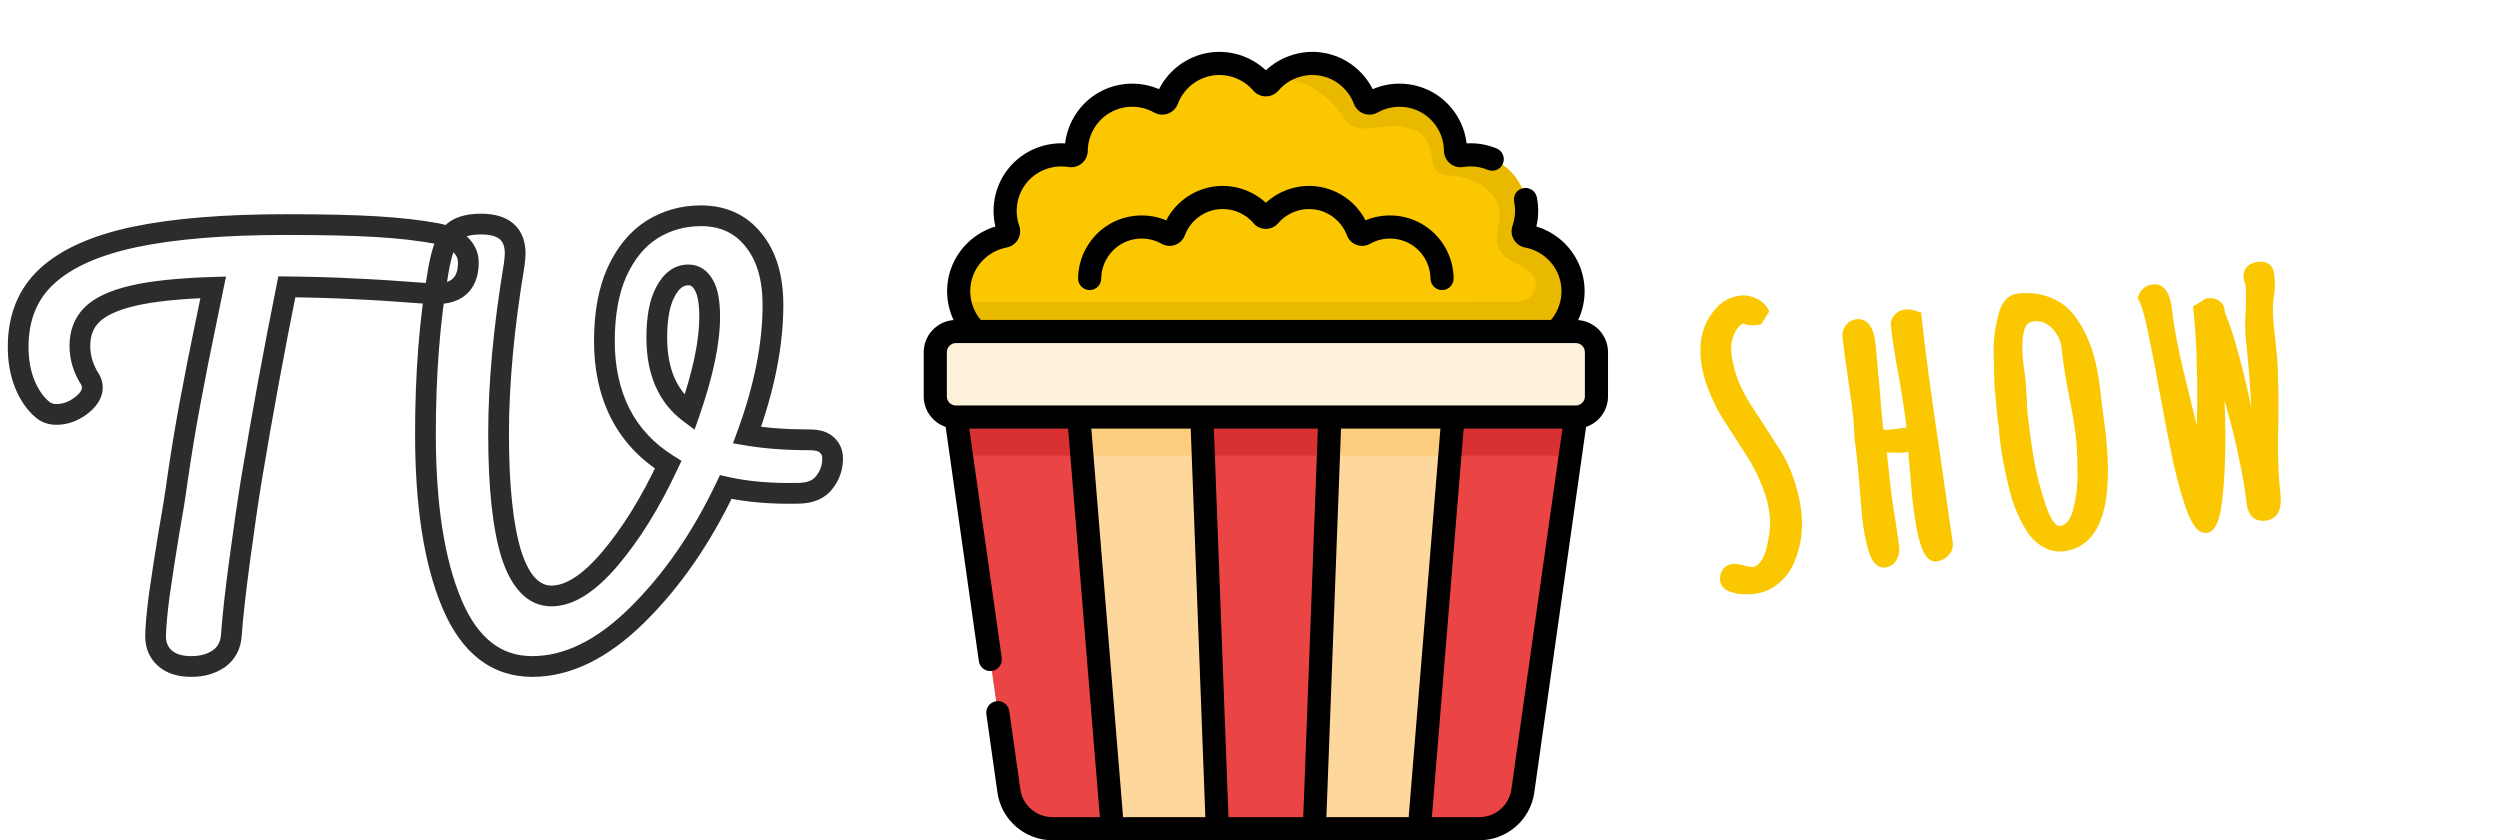 <svg width="241" height="81" viewBox="0 0 241 81" fill="none" xmlns="http://www.w3.org/2000/svg">
<path d="M42.05 22.5L42.24 21.518L42.231 21.516L42.05 22.5ZM44.35 23.55L43.643 24.257L43.654 24.268L43.666 24.279L44.35 23.55ZM44.2 27.7L43.58 26.915L43.57 26.923L43.56 26.932L44.2 27.7ZM41.3 28.3L41.222 29.297L41.225 29.297L41.3 28.3ZM34.25 27.85L34.19 28.848L34.2 28.849L34.211 28.849L34.25 27.85ZM27.65 27.65L27.662 26.65L26.833 26.64L26.67 27.453L27.65 27.65ZM24.25 46.15L23.264 45.986L23.263 45.99L24.25 46.15ZM23.1 54.05L24.091 54.184L24.091 54.182L23.1 54.05ZM22.3 61.25L21.303 61.177L21.302 61.181L22.3 61.25ZM21.1 63.5L21.663 64.326L21.676 64.318L21.688 64.309L21.1 63.5ZM15.9 63.45L16.564 62.703L16.564 62.703L15.9 63.45ZM15.35 57.4L14.36 57.258L14.359 57.266L14.358 57.274L15.35 57.4ZM16.25 51.55L15.266 51.373L15.264 51.38L15.263 51.388L16.25 51.55ZM17.1 46.25L16.11 46.107L16.109 46.118L17.1 46.25ZM18.35 38.7L17.367 38.516L17.367 38.516L18.35 38.7ZM19.75 31.6L20.729 31.805L20.731 31.796L19.75 31.6ZM20.1 29.9L21.079 30.106L21.081 30.096L20.1 29.9ZM20.55 27.7L21.529 27.904L21.788 26.662L20.519 26.7L20.55 27.7ZM12.85 28.5L12.624 27.526L12.624 27.526L12.85 28.5ZM8.85 30.35L8.143 29.643L8.143 29.643L8.85 30.35ZM8.7 36.6L9.568 36.104L9.555 36.08L9.54 36.058L8.7 36.6ZM7.75 39.15L8.338 39.959L8.344 39.954L7.75 39.15ZM4.05 39.45L4.723 38.71L4.71 38.699L4.698 38.688L4.05 39.45ZM2.4 37.05L1.473 37.426L1.478 37.437L2.4 37.05ZM4.5 26.65L5.18 27.383L5.18 27.383L4.5 26.65ZM12.95 22.85L12.744 21.871L12.742 21.872L12.95 22.85ZM36.3 21.85L36.239 22.848L36.239 22.848L36.3 21.85ZM41.86 23.482C42.788 23.661 43.337 23.951 43.643 24.257L45.057 22.843C44.363 22.148 43.379 21.739 42.24 21.518L41.86 23.482ZM43.666 24.279C44.019 24.611 44.15 24.938 44.15 25.3H46.15C46.15 24.328 45.747 23.489 45.034 22.82L43.666 24.279ZM44.15 25.3C44.15 26.212 43.894 26.668 43.58 26.915L44.82 28.485C45.773 27.732 46.15 26.587 46.15 25.3H44.15ZM43.56 26.932C43.261 27.181 42.621 27.396 41.375 27.303L41.225 29.297C42.646 29.404 43.939 29.219 44.84 28.468L43.56 26.932ZM41.377 27.303C38.373 27.069 36.008 26.918 34.289 26.851L34.211 28.849C35.892 28.915 38.227 29.064 41.222 29.297L41.377 27.303ZM34.31 26.852C32.621 26.75 30.403 26.683 27.662 26.65L27.638 28.65C30.364 28.683 32.546 28.75 34.19 28.848L34.31 26.852ZM26.67 27.453C25.434 33.597 24.299 39.775 23.264 45.986L25.236 46.314C26.268 40.125 27.399 33.969 28.63 27.847L26.67 27.453ZM23.263 45.99C22.894 48.268 22.51 50.911 22.109 53.918L24.091 54.182C24.49 51.189 24.872 48.565 25.237 46.31L23.263 45.99ZM22.109 53.916C21.708 56.892 21.438 59.315 21.303 61.177L23.297 61.322C23.429 59.518 23.692 57.141 24.091 54.184L22.109 53.916ZM21.302 61.181C21.255 61.876 20.988 62.345 20.512 62.691L21.688 64.309C22.679 63.588 23.212 62.557 23.298 61.319L21.302 61.181ZM20.537 62.674C19.995 63.043 19.316 63.25 18.45 63.25V65.25C19.65 65.25 20.738 64.957 21.663 64.326L20.537 62.674ZM18.45 63.25C17.504 63.25 16.923 63.021 16.564 62.703L15.236 64.197C16.077 64.945 17.196 65.25 18.45 65.25V63.25ZM16.564 62.703C16.196 62.375 16 61.957 16 61.35H14C14 62.477 14.404 63.458 15.236 64.197L16.564 62.703ZM16 61.35C16 60.619 16.109 59.358 16.342 57.526L14.358 57.274C14.124 59.109 14 60.481 14 61.35H16ZM16.34 57.541C16.606 55.682 16.904 53.739 17.237 51.712L15.263 51.388C14.929 53.428 14.628 55.385 14.36 57.258L16.34 57.541ZM17.234 51.727C17.603 49.684 17.889 47.902 18.091 46.382L16.109 46.118C15.911 47.598 15.631 49.349 15.266 51.373L17.234 51.727ZM18.09 46.393C18.454 43.873 18.869 41.37 19.333 38.883L17.367 38.516C16.898 41.03 16.479 43.56 16.11 46.107L18.09 46.393ZM19.333 38.883C19.799 36.39 20.264 34.03 20.729 31.805L18.771 31.395C18.303 33.636 17.835 36.01 17.367 38.516L19.333 38.883ZM20.731 31.796C20.83 31.3 20.946 30.737 21.079 30.106L19.122 29.694C18.988 30.33 18.87 30.9 18.769 31.404L20.731 31.796ZM21.081 30.096C21.213 29.433 21.363 28.702 21.529 27.904L19.571 27.496C19.404 28.298 19.253 29.034 19.119 29.704L21.081 30.096ZM20.519 26.7C17.226 26.801 14.584 27.071 12.624 27.526L13.076 29.474C14.849 29.062 17.341 28.799 20.581 28.7L20.519 26.7ZM12.624 27.526C10.687 27.975 9.138 28.648 8.143 29.643L9.557 31.057C10.162 30.452 11.28 29.891 13.076 29.474L12.624 27.526ZM8.143 29.643C7.162 30.623 6.7 31.891 6.7 33.35H8.7C8.7 32.342 9.004 31.61 9.557 31.057L8.143 29.643ZM6.7 33.35C6.7 34.692 7.098 35.962 7.86 37.142L9.54 36.058C8.969 35.172 8.7 34.275 8.7 33.35H6.7ZM7.832 37.096C7.879 37.179 7.9 37.259 7.9 37.35H9.9C9.9 36.908 9.787 36.487 9.568 36.104L7.832 37.096ZM7.9 37.35C7.9 37.53 7.801 37.869 7.156 38.346L8.344 39.954C9.232 39.298 9.9 38.436 9.9 37.35H7.9ZM7.162 38.341C6.576 38.767 6.011 38.95 5.45 38.95V40.95C6.489 40.95 7.458 40.599 8.338 39.959L7.162 38.341ZM5.45 38.95C5.094 38.95 4.879 38.852 4.723 38.71L3.377 40.19C3.955 40.715 4.673 40.95 5.45 40.95V38.95ZM4.698 38.688C4.18 38.248 3.711 37.591 3.322 36.663L1.478 37.437C1.955 38.575 2.587 39.519 3.402 40.212L4.698 38.688ZM3.326 36.674C2.949 35.744 2.75 34.674 2.75 33.45H0.75C0.75 34.892 0.985 36.223 1.474 37.426L3.326 36.674ZM2.75 33.45C2.75 30.854 3.579 28.868 5.18 27.383L3.82 25.917C1.754 27.832 0.75 30.379 0.75 33.45H2.75ZM5.18 27.383C6.863 25.82 9.484 24.608 13.158 23.828L12.742 21.872C8.883 22.692 5.87 24.013 3.82 25.917L5.18 27.383ZM13.156 23.828C16.863 23.048 21.654 22.65 27.55 22.65V20.65C21.58 20.65 16.637 21.052 12.744 21.871L13.156 23.828ZM27.55 22.65C31.208 22.65 34.102 22.716 36.239 22.848L36.361 20.852C34.165 20.717 31.225 20.65 27.55 20.65V22.65ZM36.239 22.848C38.411 22.98 40.286 23.193 41.869 23.483L42.231 21.516C40.547 21.207 38.589 20.987 36.361 20.852L36.239 22.848ZM79.713 42.9L79.006 43.607L79.023 43.624L79.041 43.64L79.713 42.9ZM79.463 46.5L78.682 45.875L78.673 45.887L78.663 45.9L79.463 46.5ZM77.063 47.55L77.088 48.55L77.094 48.55L77.063 47.55ZM69.963 46.95L70.183 45.974L69.404 45.798L69.061 46.52L69.963 46.95ZM61.363 59.35L62.063 60.064L62.063 60.064L61.363 59.35ZM43.563 58.2L44.485 57.812L44.485 57.812L43.563 58.2ZM42.263 26.05L43.248 26.226L43.249 26.221L42.263 26.05ZM43.513 22.55L42.768 21.883L42.766 21.886L43.513 22.55ZM49.563 25.55L50.55 25.714L50.553 25.694L50.556 25.674L49.563 25.55ZM49.313 53.5L48.359 53.798L48.361 53.805L48.363 53.813L49.313 53.5ZM58.813 53.85L59.576 54.496L59.576 54.496L58.813 53.85ZM64.413 44.8L65.319 45.224L65.695 44.42L64.942 43.951L64.413 44.8ZM59.813 39.9L58.922 40.353L58.925 40.359L59.813 39.9ZM59.463 26.25L58.553 25.836L58.55 25.844L59.463 26.25ZM62.813 22.15L62.282 21.303L62.273 21.309L62.813 22.15ZM72.613 23.1L71.834 23.727L71.842 23.737L72.613 23.1ZM72.013 41.95L71.075 41.605L70.659 42.734L71.846 42.936L72.013 41.95ZM66.463 39.8L65.865 40.602L66.959 41.417L67.408 40.129L66.463 39.8ZM67.863 27.5L66.987 27.982L66.992 27.991L66.998 28.001L67.863 27.5ZM64.163 28.1L65.04 28.581L65.046 28.569L64.163 28.1ZM78.063 43.4C78.724 43.4 78.949 43.55 79.006 43.607L80.42 42.193C79.811 41.584 78.936 41.4 78.063 41.4V43.4ZM79.041 43.64C79.182 43.768 79.263 43.924 79.263 44.2H81.263C81.263 43.409 80.978 42.699 80.386 42.16L79.041 43.64ZM79.263 44.2C79.263 44.843 79.072 45.389 78.682 45.875L80.244 47.125C80.922 46.278 81.263 45.29 81.263 44.2H79.263ZM78.663 45.9C78.401 46.25 77.934 46.523 77.033 46.55L77.094 48.55C78.393 48.51 79.526 48.083 80.263 47.1L78.663 45.9ZM77.038 46.55C74.434 46.615 72.152 46.419 70.183 45.974L69.743 47.925C71.908 48.414 74.359 48.618 77.088 48.55L77.038 46.55ZM69.061 46.52C66.736 51.398 63.934 55.43 60.663 58.636L62.063 60.064C65.526 56.67 68.457 52.435 70.866 47.38L69.061 46.52ZM60.663 58.636C57.444 61.791 54.331 63.25 51.313 63.25V65.25C55.029 65.25 58.616 63.442 62.063 60.064L60.663 58.636ZM51.313 63.25C49.789 63.25 48.496 62.812 47.391 61.949C46.272 61.075 45.29 59.722 44.485 57.812L42.642 58.588C43.537 60.711 44.697 62.383 46.16 63.526C47.639 64.68 49.371 65.25 51.313 65.25V63.25ZM44.485 57.812C42.858 53.951 42.013 48.651 42.013 41.85H40.013C40.013 48.782 40.869 54.382 42.642 58.588L44.485 57.812ZM42.013 41.85C42.013 36.029 42.427 30.823 43.248 26.226L41.279 25.874C40.433 30.611 40.013 35.938 40.013 41.85H42.013ZM43.249 26.221C43.547 24.499 43.93 23.586 44.261 23.214L42.766 21.886C42.029 22.714 41.58 24.134 41.278 25.879L43.249 26.221ZM44.258 23.217C44.55 22.891 45.155 22.6 46.363 22.6V20.6C44.905 20.6 43.61 20.942 42.768 21.883L44.258 23.217ZM46.363 22.6C47.342 22.6 47.89 22.814 48.185 23.069C48.452 23.3 48.663 23.695 48.663 24.45H50.663C50.663 23.305 50.325 22.275 49.492 21.556C48.687 20.86 47.584 20.6 46.363 20.6V22.6ZM48.663 24.45C48.663 24.579 48.638 24.887 48.571 25.426L50.556 25.674C50.622 25.146 50.663 24.721 50.663 24.45H48.663ZM48.577 25.386C47.57 31.427 47.063 36.917 47.063 41.85H49.063C49.063 37.05 49.557 31.673 50.55 25.714L48.577 25.386ZM47.063 41.85C47.063 46.982 47.48 50.986 48.359 53.798L50.268 53.202C49.48 50.681 49.063 46.918 49.063 41.85H47.063ZM48.363 53.813C49.267 56.557 50.784 58.45 53.163 58.45V56.45C52.143 56.45 51.093 55.709 50.263 53.187L48.363 53.813ZM53.163 58.45C55.358 58.45 57.497 56.95 59.576 54.496L58.05 53.203C56.062 55.55 54.435 56.45 53.163 56.45V58.45ZM59.576 54.496C61.68 52.013 63.591 48.916 65.319 45.224L63.508 44.376C61.835 47.95 60.013 50.887 58.05 53.203L59.576 54.496ZM64.942 43.951C63.051 42.773 61.647 41.271 60.702 39.441L58.925 40.359C60.046 42.529 61.709 44.293 63.885 45.649L64.942 43.951ZM60.705 39.447C59.753 37.574 59.263 35.4 59.263 32.9H57.263C57.263 35.666 57.807 38.159 58.922 40.353L60.705 39.447ZM59.263 32.9C59.263 30.362 59.65 28.293 60.377 26.656L58.55 25.844C57.677 27.807 57.263 30.171 57.263 32.9H59.263ZM60.374 26.664C61.144 24.968 62.147 23.767 63.354 22.991L62.273 21.309C60.68 22.333 59.449 23.865 58.553 25.836L60.374 26.664ZM63.345 22.997C64.615 22.199 66.013 21.8 67.563 21.8V19.8C65.647 19.8 63.878 20.3 62.282 21.303L63.345 22.997ZM67.563 21.8C69.423 21.8 70.808 22.451 71.834 23.727L73.392 22.473C71.952 20.682 69.97 19.8 67.563 19.8V21.8ZM71.842 23.737C72.917 25.038 73.513 26.886 73.513 29.4H75.513C75.513 26.58 74.843 24.229 73.384 22.463L71.842 23.737ZM73.513 29.4C73.513 33.089 72.711 37.154 71.075 41.605L72.952 42.295C74.649 37.679 75.513 33.377 75.513 29.4H73.513ZM71.846 42.936C73.68 43.247 75.754 43.4 78.063 43.4V41.4C75.839 41.4 73.88 41.253 72.181 40.964L71.846 42.936ZM62.313 32.55C62.313 36.046 63.45 38.8 65.865 40.602L67.061 38.998C65.276 37.667 64.313 35.587 64.313 32.55H62.313ZM67.408 40.129C68.725 36.347 69.413 33.143 69.413 30.55H67.413C67.413 32.823 66.802 35.786 65.519 39.471L67.408 40.129ZM69.413 30.55C69.413 29.108 69.233 27.869 68.729 26.999L66.998 28.001C67.227 28.398 67.413 29.192 67.413 30.55H69.413ZM68.74 27.018C68.239 26.108 67.441 25.5 66.363 25.5V27.5C66.552 27.5 66.754 27.558 66.987 27.982L68.74 27.018ZM66.363 25.5C64.967 25.5 63.952 26.366 63.28 27.631L65.046 28.569C65.508 27.7 65.959 27.5 66.363 27.5V25.5ZM63.286 27.619C62.603 28.866 62.313 30.544 62.313 32.55H64.313C64.313 30.689 64.59 29.401 65.04 28.581L63.286 27.619Z" fill="#2C2C2C"/>
<path d="M169.153 56.736C168.321 56.847 167.588 56.792 166.954 56.571C166.562 56.412 166.35 56.193 166.321 55.915C166.291 55.636 166.336 55.407 166.458 55.226C166.577 55.021 166.763 54.902 167.018 54.868C167.249 54.837 167.594 54.885 168.054 55.012C168.559 55.133 168.87 55.185 168.985 55.17C169.425 55.111 169.798 54.873 170.105 54.455C170.433 54.011 170.667 53.462 170.808 52.808C171.1 51.592 171.196 50.52 171.097 49.592C170.99 48.595 170.716 47.572 170.275 46.525C169.855 45.452 169.323 44.429 168.679 43.456L168.005 42.416C167.302 41.334 166.753 40.478 166.357 39.848C165.984 39.216 165.64 38.52 165.324 37.763C164.857 36.696 164.568 35.64 164.456 34.596C164.367 33.761 164.421 32.953 164.619 32.174C164.84 31.391 165.212 30.706 165.735 30.118C166.254 29.484 166.941 29.11 167.797 28.995C168.213 28.939 168.631 29.013 169.052 29.215C169.47 29.395 169.78 29.659 169.981 30.009L169.47 30.819C168.869 30.899 168.405 30.843 168.08 30.652C167.669 30.754 167.321 31.012 167.037 31.427C166.774 31.815 166.586 32.252 166.474 32.737C166.382 33.197 166.36 33.647 166.407 34.088C166.502 34.969 166.715 35.859 167.045 36.756C167.397 37.627 167.813 38.441 168.293 39.201L171.244 43.748C171.727 44.531 172.14 45.428 172.483 46.441C172.826 47.455 173.054 48.483 173.166 49.527C173.33 51.058 173.114 52.546 172.519 53.991C172.2 54.74 171.75 55.353 171.168 55.831C170.588 56.332 169.917 56.634 169.153 56.736ZM186.647 53.618C185.861 53.724 185.262 51.862 184.852 48.034L184.674 46.046L184.537 44.44L184.525 44.336L184.488 43.988C184.491 43.799 184.479 43.577 184.452 43.322C184.447 43.276 184.406 43.222 184.329 43.162C184.252 43.102 184.211 43.048 184.206 43.002L184.203 42.967C184.092 43.029 183.886 43.08 183.586 43.12C183.285 43.16 182.91 43.164 182.461 43.13C182.319 43.125 181.943 43.117 181.332 43.104L181.761 47.106C181.826 47.709 181.962 48.656 182.171 49.946C182.377 51.213 182.514 52.159 182.581 52.786C182.619 53.134 182.559 53.448 182.401 53.728C182.243 54.008 182.014 54.168 181.713 54.208C181.274 54.267 180.916 53.879 180.639 53.046C180.359 52.189 180.143 51.053 179.992 49.638L179.759 46.809C179.697 46.017 179.619 45.181 179.525 44.299L179.461 43.708L179.409 43.22C179.369 42.849 179.331 42.607 179.296 42.494L179.277 42.32L179.165 40.288C179.07 39.406 178.895 38.1 178.639 36.369C178.383 34.639 178.208 33.332 178.113 32.451C178.083 32.172 178.15 31.916 178.312 31.683C178.475 31.449 178.695 31.314 178.972 31.277C179.712 31.178 180.157 31.824 180.306 33.216L180.7 37.541C180.793 38.846 180.925 40.299 181.097 41.9C181.456 41.97 182.087 41.944 182.989 41.823L184.273 41.652C184.304 41.506 184.312 41.364 184.297 41.225C184.178 40.111 183.932 38.473 183.559 36.311C183.178 34.291 182.919 32.643 182.782 31.367C182.755 31.112 182.825 30.891 182.993 30.703C183.181 30.49 183.414 30.365 183.691 30.328C183.853 30.306 184.091 30.333 184.404 30.409L184.731 30.506C185.084 33.801 185.672 38.181 186.493 43.649L187.749 52.412C187.784 52.737 187.684 53.009 187.45 53.228C187.238 53.445 186.971 53.575 186.647 53.618ZM198.931 52.645C198.33 52.726 197.753 52.603 197.202 52.276C196.654 51.973 196.183 51.519 195.789 50.912C194.967 49.587 194.385 48.1 194.044 46.451C193.667 44.901 193.399 43.395 193.243 41.934C193.213 41.656 193.2 41.422 193.203 41.233L193.136 40.607C193.123 40.491 193.105 40.434 193.082 40.438L193.015 39.811L192.788 37.37C192.732 36.625 192.698 35.429 192.685 33.784C192.681 32.654 192.832 31.54 193.136 30.44C193.248 29.955 193.419 29.579 193.648 29.313C193.875 29.024 194.151 28.857 194.475 28.814C195.4 28.69 196.251 28.753 197.028 29.002C197.803 29.227 198.477 29.608 199.051 30.143C199.576 30.661 200.046 31.328 200.462 32.143C200.875 32.935 201.202 33.797 201.443 34.73C201.686 35.685 201.867 36.709 201.983 37.799L202.013 38.078C202.09 38.797 202.172 39.445 202.257 40.022L202.505 42.001C203.221 48.682 202.03 52.23 198.931 52.645ZM198.635 51.202C199.052 51.146 199.416 50.933 199.728 50.562C200.038 50.167 200.254 49.668 200.377 49.063C200.689 47.821 200.818 46.509 200.764 45.128C200.753 43.929 200.701 42.901 200.609 42.042C200.497 40.998 200.269 39.641 199.926 37.969C199.595 36.201 199.383 34.876 199.288 33.994L199.221 33.368C199.08 32.492 198.697 31.767 198.073 31.192C197.471 30.613 196.777 30.377 195.991 30.482C195.204 30.587 194.733 31.109 194.575 32.048C194.421 32.798 194.405 33.742 194.527 34.879C194.574 35.319 194.626 35.689 194.681 35.987L194.782 36.927L194.884 38.537C194.89 39.031 194.924 39.567 194.986 40.147C195.121 41.4 195.289 42.637 195.49 43.857C195.769 45.585 196.182 47.247 196.729 48.845C197.283 50.512 197.918 51.298 198.635 51.202ZM212.688 50.875C212.226 50.937 211.746 50.295 211.25 48.949C210.817 47.76 210.4 46.274 209.998 44.493C209.616 42.684 209.172 40.402 208.665 37.646C208.356 35.852 207.986 33.937 207.556 31.9C207.21 30.204 206.895 29.129 206.612 28.672C206.775 28.227 207.088 27.973 207.551 27.911C208.291 27.812 208.743 28.529 208.907 30.06C209.101 31.869 209.628 34.482 210.487 37.897C211.343 41.289 211.891 43.769 212.129 45.337L212.176 44.131C212.24 42.545 212.28 41.057 212.295 39.667C212.331 38.25 212.321 36.733 212.265 35.117C212.235 33.309 212.127 31.535 211.94 29.795L212.832 29.252C213.133 29.212 213.384 29.261 213.587 29.398C213.81 29.51 213.936 29.704 213.966 29.983L213.996 30.261C214.505 31.511 214.959 32.898 215.357 34.421C215.776 35.918 216.19 37.698 216.599 39.762C216.909 41.344 217.231 42.819 217.566 44.186C217.672 41.018 217.481 37.161 216.993 32.614C216.916 31.894 216.914 31 216.987 29.932C217.034 28.843 217.022 27.962 216.95 27.289C216.858 27.09 216.802 26.897 216.782 26.711C216.723 26.155 217.04 25.83 217.733 25.737C218.011 25.7 218.238 25.74 218.415 25.858C218.592 25.975 218.694 26.162 218.721 26.417L218.777 26.939C218.815 27.287 218.812 27.593 218.77 27.857L218.789 28.031C218.588 29 218.552 30.087 218.681 31.293L218.954 33.834C219.111 35.295 219.171 37.499 219.135 40.446C219.069 43.326 219.11 45.462 219.259 46.854L219.327 47.48C219.384 48.014 219.375 48.474 219.299 48.861C219.21 49.343 218.899 49.62 218.367 49.691C217.997 49.741 217.696 49.663 217.463 49.459C217.25 49.229 217.124 48.928 217.084 48.557C216.883 46.678 216.425 44.268 215.711 41.328C215.358 40.01 214.993 38.682 214.615 37.344L213.668 33.764C213.648 34.45 213.672 35.117 213.742 35.767C213.881 37.066 213.973 38.795 214.017 40.954C214.061 43.114 213.994 45.229 213.818 47.3C213.62 49.609 213.243 50.801 212.688 50.875Z" fill="#FBC700"/>
<path d="M166.954 56.571L166.757 57.037L166.769 57.041L166.78 57.045L166.954 56.571ZM166.458 55.226L166.869 55.499L166.878 55.485L166.886 55.471L166.458 55.226ZM168.054 55.012L167.91 55.496L167.919 55.498L167.927 55.5L168.054 55.012ZM170.105 54.455L169.708 54.163L169.707 54.163L170.105 54.455ZM170.808 52.808L170.324 52.702L170.321 52.714L170.808 52.808ZM170.275 46.525L169.81 46.719L169.815 46.731L170.275 46.525ZM168.679 43.456L168.26 43.737L168.262 43.741L168.679 43.456ZM168.005 42.416L167.585 42.698L167.585 42.698L168.005 42.416ZM166.357 39.848L165.926 40.112L165.93 40.118L165.934 40.124L166.357 39.848ZM165.324 37.763L165.784 37.559L165.781 37.551L165.324 37.763ZM164.619 32.174L164.139 32.048L164.136 32.061L164.619 32.174ZM165.735 30.118L166.103 30.448L166.11 30.439L166.117 30.431L165.735 30.118ZM169.052 29.215L168.827 29.669L168.837 29.673L168.847 29.678L169.052 29.215ZM169.981 30.009L170.4 30.27L170.565 30.01L170.414 29.749L169.981 30.009ZM169.47 30.819L169.523 31.316L169.76 31.284L169.889 31.08L169.47 30.819ZM168.08 30.652L168.34 30.217L168.168 30.116L167.972 30.165L168.08 30.652ZM167.037 31.427L166.629 31.149L166.627 31.151L167.037 31.427ZM166.474 32.737L165.988 32.636L165.987 32.643L165.985 32.651L166.474 32.737ZM167.045 36.756L166.578 36.941L166.58 36.948L166.583 36.955L167.045 36.756ZM168.293 39.201L167.871 39.478L167.874 39.483L168.293 39.201ZM171.244 43.748L171.669 43.476L171.663 43.466L171.244 43.748ZM172.483 46.441L172.011 46.614L172.483 46.441ZM172.519 53.991L172.976 54.178L172.978 54.173L172.519 53.991ZM171.168 55.831L170.858 55.445L170.848 55.454L171.168 55.831ZM169.1 56.239C168.326 56.342 167.674 56.287 167.128 56.097L166.78 57.045C167.501 57.297 168.315 57.352 169.207 57.233L169.1 56.239ZM167.15 56.105C166.829 55.975 166.818 55.864 166.816 55.848L165.825 55.981C165.883 56.523 166.295 56.849 166.757 57.037L167.15 56.105ZM166.816 55.848C166.795 55.652 166.833 55.552 166.869 55.499L166.047 54.952C165.84 55.261 165.786 55.62 165.825 55.981L166.816 55.848ZM166.886 55.471C166.916 55.419 166.955 55.381 167.071 55.365L166.964 54.371C166.572 54.424 166.237 54.623 166.029 54.98L166.886 55.471ZM167.071 55.365C167.197 55.349 167.461 55.372 167.91 55.496L168.197 54.528C167.727 54.398 167.301 54.326 166.964 54.371L167.071 55.365ZM167.927 55.5C168.184 55.562 168.4 55.608 168.571 55.637C168.719 55.662 168.896 55.686 169.039 55.667L168.932 54.673C168.958 54.669 168.96 54.672 168.918 54.669C168.882 54.666 168.831 54.659 168.76 54.647C168.62 54.623 168.428 54.583 168.18 54.524L167.927 55.5ZM169.039 55.667C169.637 55.587 170.127 55.258 170.503 54.747L169.707 54.163C169.469 54.487 169.213 54.635 168.932 54.673L169.039 55.667ZM170.503 54.748C170.882 54.233 171.142 53.612 171.295 52.902L170.321 52.714C170.192 53.312 169.983 53.789 169.708 54.163L170.503 54.748ZM171.293 52.914C171.594 51.659 171.7 50.527 171.592 49.526L170.601 49.658C170.693 50.514 170.606 51.525 170.324 52.702L171.293 52.914ZM171.592 49.526C171.479 48.474 171.192 47.405 170.735 46.32L169.815 46.731C170.24 47.74 170.5 48.715 170.601 49.658L171.592 49.526ZM170.739 46.331C170.307 45.225 169.759 44.172 169.096 43.171L168.262 43.741C168.887 44.686 169.403 45.678 169.811 46.719L170.739 46.331ZM169.098 43.174L168.424 42.135L167.585 42.698L168.26 43.737L169.098 43.174ZM168.424 42.135C167.722 41.053 167.174 40.199 166.78 39.572L165.934 40.124C166.331 40.757 166.882 41.615 167.585 42.698L168.424 42.135ZM166.787 39.584C166.427 38.973 166.092 38.298 165.784 37.559L164.863 37.967C165.187 38.743 165.541 39.458 165.926 40.112L166.787 39.584ZM165.781 37.551C165.332 36.525 165.058 35.518 164.952 34.53L163.961 34.662C164.079 35.762 164.382 36.866 164.867 37.974L165.781 37.551ZM164.952 34.53C164.868 33.751 164.919 33.004 165.101 32.286L164.136 32.061C163.922 32.903 163.865 33.771 163.961 34.662L164.952 34.53ZM165.098 32.299C165.298 31.589 165.634 30.974 166.103 30.448L165.368 29.789C164.79 30.437 164.381 31.193 164.139 32.048L165.098 32.299ZM166.117 30.431C166.547 29.905 167.113 29.591 167.85 29.492L167.743 28.498C166.769 28.628 165.961 29.063 165.354 29.805L166.117 30.431ZM167.85 29.492C168.159 29.451 168.482 29.502 168.827 29.669L169.276 28.762C168.781 28.523 168.267 28.428 167.743 28.498L167.85 29.492ZM168.847 29.678C169.182 29.821 169.406 30.021 169.549 30.269L170.414 29.749C170.154 29.297 169.758 28.968 169.257 28.753L168.847 29.678ZM169.563 29.748L169.051 30.557L169.889 31.08L170.4 30.27L169.563 29.748ZM169.417 30.321C168.865 30.395 168.531 30.33 168.34 30.217L167.82 31.086C168.28 31.357 168.872 31.403 169.523 31.316L169.417 30.321ZM167.972 30.165C167.418 30.302 166.971 30.649 166.629 31.149L167.445 31.704C167.671 31.375 167.919 31.205 168.188 31.138L167.972 30.165ZM166.627 31.151C166.326 31.596 166.114 32.092 165.988 32.636L166.959 32.839C167.058 32.411 167.221 32.034 167.446 31.702L166.627 31.151ZM165.985 32.651C165.884 33.158 165.859 33.66 165.912 34.154L166.903 34.021C166.861 33.634 166.88 33.235 166.962 32.824L165.985 32.651ZM165.912 34.154C166.011 35.08 166.234 36.009 166.578 36.941L167.513 36.571C167.195 35.709 166.993 34.859 166.903 34.021L165.912 34.154ZM166.583 36.955C166.945 37.851 167.374 38.693 167.871 39.478L168.716 38.924C168.252 38.19 167.849 37.402 167.508 36.557L166.583 36.955ZM167.874 39.483L170.825 44.03L171.663 43.466L168.712 38.919L167.874 39.483ZM170.819 44.02C171.279 44.767 171.678 45.631 172.011 46.614L172.955 46.269C172.602 45.226 172.174 44.294 171.669 43.476L170.819 44.02ZM172.011 46.614C172.343 47.594 172.562 48.587 172.67 49.593L173.661 49.461C173.545 48.38 173.31 47.316 172.955 46.269L172.011 46.614ZM172.67 49.593C172.825 51.04 172.622 52.443 172.059 53.809L172.978 54.173C173.606 52.65 173.835 51.076 173.661 49.461L172.67 49.593ZM172.061 53.803C171.773 54.482 171.371 55.025 170.858 55.446L171.477 56.216C172.129 55.681 172.627 54.998 172.976 54.178L172.061 53.803ZM170.848 55.454C170.346 55.889 169.767 56.149 169.1 56.239L169.207 57.233C170.066 57.118 170.83 56.775 171.487 56.208L170.848 55.454ZM184.852 48.034L184.355 48.092L184.356 48.1L184.852 48.034ZM184.674 46.046L184.177 46.101L184.177 46.103L184.674 46.046ZM184.537 44.44L185.033 44.385L185.032 44.374L184.537 44.44ZM184.488 43.988L183.99 43.992L183.989 44.023L183.992 44.054L184.488 43.988ZM184.329 43.162L184.016 43.56L184.016 43.56L184.329 43.162ZM184.203 42.967L184.698 42.901L184.619 42.166L183.969 42.53L184.203 42.967ZM182.461 43.13L182.51 42.63L182.5 42.629L182.489 42.628L182.461 43.13ZM181.332 43.104L181.354 42.603L180.774 42.591L180.836 43.17L181.332 43.104ZM182.171 49.946L181.679 50.039L181.679 50.039L182.171 49.946ZM182.401 53.728L181.969 53.489L182.401 53.728ZM180.639 53.046L180.165 53.213L180.166 53.215L180.639 53.046ZM179.992 49.638L179.495 49.691L179.496 49.704L179.992 49.638ZM179.759 46.809L179.262 46.861L179.262 46.863L179.759 46.809ZM179.296 42.494L178.8 42.56L178.805 42.61L178.82 42.657L179.296 42.494ZM179.277 42.32L178.779 42.361L178.78 42.374L178.782 42.386L179.277 42.32ZM179.165 40.288L179.662 40.247L179.662 40.234L179.66 40.221L179.165 40.288ZM178.639 36.369L178.146 36.455L178.639 36.369ZM178.312 31.683L177.906 31.402L178.312 31.683ZM180.306 33.216L180.803 33.158L180.802 33.15L180.306 33.216ZM180.7 37.541L181.197 37.492L181.196 37.482L180.7 37.541ZM181.097 41.9L180.601 41.966L180.64 42.325L180.991 42.393L181.097 41.9ZM184.273 41.652L184.326 42.149L184.683 42.101L184.76 41.746L184.273 41.652ZM183.559 36.311L184.05 36.213L184.049 36.205L183.559 36.311ZM182.993 30.703L183.359 31.034L183.362 31.031L182.993 30.703ZM184.404 30.409L184.556 29.927L184.544 29.924L184.532 29.921L184.404 30.409ZM184.731 30.506L185.227 30.44L185.192 30.117L184.884 30.025L184.731 30.506ZM186.493 43.649L186.986 43.565L186.985 43.562L186.493 43.649ZM187.749 52.412L188.245 52.346L188.244 52.337L188.243 52.328L187.749 52.412ZM187.45 53.228L187.115 52.865L187.107 52.873L187.098 52.882L187.45 53.228ZM186.594 53.121C186.636 53.115 186.603 53.158 186.486 53.011C186.366 52.858 186.226 52.58 186.083 52.136C185.8 51.255 185.552 49.874 185.347 47.968L184.356 48.1C184.562 50.023 184.819 51.486 185.134 52.466C185.29 52.953 185.473 53.36 185.699 53.646C185.929 53.937 186.265 54.174 186.7 54.115L186.594 53.121ZM185.348 47.976L185.17 45.988L184.177 46.103L184.355 48.092L185.348 47.976ZM185.17 45.99L185.033 44.385L184.04 44.496L184.177 46.101L185.17 45.99ZM185.032 44.374L185.021 44.27L184.03 44.402L184.041 44.507L185.032 44.374ZM185.021 44.27L184.984 43.922L183.992 44.054L184.03 44.402L185.021 44.27ZM184.986 43.984C184.99 43.768 184.976 43.525 184.947 43.256L183.956 43.388C183.982 43.63 183.992 43.83 183.99 43.992L184.986 43.984ZM184.947 43.256C184.932 43.11 184.866 43.002 184.815 42.935C184.761 42.865 184.699 42.808 184.642 42.764L184.016 43.56C184.036 43.576 184.032 43.576 184.02 43.56C184.009 43.546 183.967 43.487 183.956 43.388L184.947 43.256ZM184.642 42.764C184.622 42.748 184.626 42.748 184.638 42.764C184.649 42.778 184.691 42.837 184.702 42.936L183.711 43.068C183.726 43.214 183.792 43.322 183.843 43.389C183.897 43.459 183.959 43.516 184.016 43.56L184.642 42.764ZM184.702 42.936L184.698 42.901L183.707 43.033L183.711 43.068L184.702 42.936ZM183.969 42.53C183.971 42.529 183.942 42.544 183.858 42.565C183.779 42.585 183.671 42.605 183.532 42.623L183.639 43.617C183.938 43.577 184.232 43.518 184.436 43.404L183.969 42.53ZM183.532 42.623C183.278 42.657 182.941 42.662 182.51 42.63L182.411 43.63C182.879 43.665 183.292 43.664 183.639 43.617L183.532 42.623ZM182.489 42.628C182.344 42.624 181.964 42.615 181.354 42.603L181.309 43.606C181.922 43.618 182.294 43.626 182.432 43.631L182.489 42.628ZM180.836 43.17L181.265 47.172L182.257 47.04L181.827 43.038L180.836 43.17ZM181.265 47.172C181.332 47.79 181.47 48.748 181.679 50.039L182.663 49.853C182.455 48.564 182.32 47.629 182.257 47.04L181.265 47.172ZM181.679 50.039C181.885 51.304 182.02 52.24 182.086 52.852L183.077 52.719C183.008 52.079 182.87 51.121 182.663 49.853L181.679 50.039ZM182.086 52.852C182.113 53.106 182.068 53.312 181.969 53.489L182.833 53.966C183.049 53.584 183.124 53.161 183.077 52.719L182.086 52.852ZM181.969 53.489C181.886 53.635 181.794 53.693 181.66 53.711L181.767 54.705C182.234 54.642 182.6 54.38 182.833 53.966L181.969 53.489ZM181.66 53.711C181.632 53.714 181.581 53.719 181.484 53.615C181.373 53.494 181.241 53.264 181.112 52.876L180.166 53.215C180.313 53.661 180.499 54.041 180.746 54.308C181.008 54.591 181.355 54.76 181.767 54.705L181.66 53.711ZM181.113 52.878C180.848 52.067 180.637 50.969 180.487 49.571L179.496 49.704C179.65 51.136 179.87 52.31 180.165 53.213L181.113 52.878ZM180.488 49.583L180.255 46.755L179.262 46.863L179.495 49.691L180.488 49.583ZM180.256 46.758C180.194 45.96 180.115 45.119 180.02 44.233L179.029 44.365C179.123 45.243 179.201 46.075 179.262 46.861L180.256 46.758ZM180.02 44.233L179.957 43.641L178.966 43.774L179.029 44.365L180.02 44.233ZM179.957 43.641L179.904 43.154L178.913 43.287L178.966 43.774L179.957 43.641ZM179.904 43.154C179.866 42.793 179.824 42.5 179.771 42.332L178.82 42.657C178.838 42.714 178.872 42.905 178.913 43.287L179.904 43.154ZM179.791 42.428L179.773 42.254L178.782 42.386L178.8 42.56L179.791 42.428ZM179.775 42.279L179.662 40.247L178.667 40.328L178.779 42.361L179.775 42.279ZM179.66 40.221C179.565 39.33 179.388 38.015 179.132 36.283L178.146 36.455C178.402 38.184 178.576 39.483 178.669 40.354L179.66 40.221ZM179.132 36.283C178.876 34.554 178.702 33.256 178.609 32.384L177.617 32.517C177.713 33.409 177.89 34.723 178.146 36.455L179.132 36.283ZM178.609 32.384C178.592 32.228 178.626 32.096 178.718 31.963L177.906 31.402C177.673 31.737 177.574 32.116 177.617 32.517L178.609 32.384ZM178.718 31.963C178.798 31.848 178.89 31.792 179.026 31.774L178.919 30.78C178.499 30.836 178.151 31.05 177.906 31.402L178.718 31.963ZM179.026 31.774C179.13 31.76 179.201 31.774 179.255 31.799C179.31 31.824 179.377 31.875 179.449 31.98C179.602 32.203 179.739 32.614 179.811 33.282L180.802 33.15C180.724 32.426 180.564 31.818 180.273 31.395C180.123 31.176 179.931 30.997 179.689 30.886C179.447 30.773 179.184 30.744 178.919 30.78L179.026 31.774ZM179.81 33.275L180.203 37.599L181.196 37.482L180.803 33.158L179.81 33.275ZM180.203 37.589C180.296 38.902 180.429 40.361 180.601 41.966L181.593 41.834C181.421 40.238 181.29 38.791 181.197 37.492L180.203 37.589ZM180.991 42.393C181.438 42.479 182.143 42.441 183.042 42.321L182.936 41.326C182.031 41.447 181.475 41.46 181.203 41.407L180.991 42.393ZM183.042 42.321L184.326 42.149L184.219 41.154L182.936 41.326L183.042 42.321ZM184.76 41.746C184.802 41.55 184.814 41.354 184.793 41.158L183.802 41.291C183.811 41.374 183.806 41.462 183.786 41.557L184.76 41.746ZM184.793 41.158C184.672 40.029 184.423 38.378 184.05 36.213L183.068 36.409C183.44 38.569 183.684 40.194 183.802 41.291L184.793 41.158ZM184.049 36.205C183.669 34.192 183.413 32.558 183.278 31.301L182.287 31.433C182.426 32.728 182.687 34.39 183.069 36.416L184.049 36.205ZM183.278 31.301C183.265 31.183 183.293 31.108 183.359 31.034L182.626 30.373C182.357 30.673 182.245 31.04 182.287 31.433L183.278 31.301ZM183.362 31.031C183.468 30.91 183.589 30.846 183.745 30.825L183.638 29.83C183.239 29.884 182.894 30.07 182.624 30.376L183.362 31.031ZM183.745 30.825C183.811 30.816 183.975 30.824 184.276 30.896L184.532 29.921C184.206 29.842 183.895 29.796 183.638 29.83L183.745 30.825ZM184.251 30.89L184.578 30.987L184.884 30.025L184.556 29.927L184.251 30.89ZM184.235 30.572C184.59 33.877 185.178 38.266 186 43.736L186.985 43.562C186.165 38.097 185.579 33.724 185.227 30.44L184.235 30.572ZM185.999 43.733L187.256 52.496L188.243 52.328L186.986 43.565L185.999 43.733ZM187.254 52.478C187.272 52.649 187.227 52.76 187.115 52.865L187.784 53.592C188.141 53.257 188.296 52.824 188.245 52.346L187.254 52.478ZM187.098 52.882C186.975 53.008 186.816 53.091 186.594 53.121L186.7 54.115C187.125 54.059 187.502 53.882 187.801 53.575L187.098 52.882ZM197.202 52.276L197.463 51.843L197.457 51.839L197.451 51.835L197.202 52.276ZM195.789 50.912L195.364 51.186L195.37 51.194L195.789 50.912ZM194.044 46.451L194.532 46.337L194.53 46.328L194.528 46.32L194.044 46.451ZM193.203 41.233L193.701 41.229L193.702 41.198L193.698 41.167L193.203 41.233ZM193.082 40.438L192.587 40.504L192.64 41.001L193.136 40.935L193.082 40.438ZM193.015 39.811L192.519 39.87L192.519 39.877L193.015 39.811ZM192.788 37.37L192.291 37.421L192.292 37.43L192.788 37.37ZM192.685 33.784L192.187 33.798L192.187 33.8L192.685 33.784ZM193.136 30.44L193.616 30.564L193.619 30.553L193.621 30.542L193.136 30.44ZM193.648 29.313L194.021 29.636L194.029 29.627L194.037 29.617L193.648 29.313ZM197.028 29.002L196.866 29.48L196.879 29.484L197.028 29.002ZM199.051 30.143L199.405 29.781L199.395 29.771L199.051 30.143ZM200.462 32.143L200.017 32.381L200.019 32.385L200.462 32.143ZM201.443 34.73L201.926 34.594L201.926 34.592L201.443 34.73ZM202.257 40.022L202.752 39.947L202.75 39.935L202.257 40.022ZM202.505 42.001L203 41.934L202.999 41.926L202.505 42.001ZM199.728 50.562L200.105 50.88L200.111 50.873L200.116 50.866L199.728 50.562ZM200.377 49.063L199.894 48.952L199.891 48.963L199.888 48.975L200.377 49.063ZM200.764 45.128L200.265 45.146L200.265 45.153L200.266 45.161L200.764 45.128ZM199.926 37.969L199.436 38.073L199.437 38.082L199.926 37.969ZM199.221 33.368L199.717 33.302L199.715 33.289L199.713 33.276L199.221 33.368ZM198.073 31.192L197.723 31.559L197.731 31.566L198.073 31.192ZM194.575 32.048L195.063 32.138L195.065 32.129L195.067 32.119L194.575 32.048ZM194.681 35.987L195.177 35.921L195.175 35.902L195.171 35.883L194.681 35.987ZM194.782 36.927L195.279 36.883L195.279 36.872L195.277 36.861L194.782 36.927ZM194.884 38.537L195.383 38.518L195.382 38.505L195.382 38.493L194.884 38.537ZM195.49 43.857L195.982 43.764L195.982 43.763L195.49 43.857ZM196.729 48.845L197.202 48.675L197.2 48.671L196.729 48.845ZM198.878 52.148C198.394 52.213 197.927 52.117 197.463 51.843L196.941 52.71C197.58 53.088 198.265 53.239 198.984 53.142L198.878 52.148ZM197.451 51.835C196.981 51.576 196.565 51.181 196.209 50.631L195.37 51.194C195.8 51.857 196.326 52.371 196.954 52.718L197.451 51.835ZM196.214 50.639C195.424 49.366 194.862 47.933 194.532 46.337L193.556 46.565C193.908 48.266 194.51 49.808 195.365 51.186L196.214 50.639ZM194.528 46.32C194.156 44.79 193.893 43.306 193.738 41.868L192.747 42C192.906 43.486 193.178 45.013 193.56 46.582L194.528 46.32ZM193.738 41.868C193.71 41.601 193.698 41.39 193.701 41.229L192.704 41.237C192.701 41.454 192.716 41.71 192.747 42L193.738 41.868ZM193.698 41.167L193.631 40.541L192.64 40.673L192.707 41.3L193.698 41.167ZM193.631 40.541C193.624 40.475 193.613 40.392 193.588 40.315C193.578 40.281 193.552 40.207 193.496 40.134C193.438 40.058 193.281 39.907 193.029 39.94L193.136 40.935C192.895 40.967 192.749 40.821 192.701 40.759C192.655 40.699 192.639 40.646 192.637 40.64C192.631 40.62 192.635 40.623 192.64 40.673L193.631 40.541ZM193.578 40.371L193.511 39.745L192.519 39.877L192.587 40.504L193.578 40.371ZM193.511 39.752L193.285 37.311L192.292 37.43L192.519 39.87L193.511 39.752ZM193.285 37.32C193.23 36.593 193.196 35.411 193.184 33.767L192.187 33.8C192.199 35.447 192.234 36.657 192.291 37.421L193.285 37.32ZM193.184 33.769C193.18 32.687 193.324 31.619 193.616 30.564L192.656 30.317C192.339 31.462 192.183 32.623 192.187 33.798L193.184 33.769ZM193.621 30.542C193.722 30.105 193.865 29.817 194.021 29.636L193.276 28.99C192.973 29.341 192.774 29.804 192.651 30.339L193.621 30.542ZM194.037 29.617C194.191 29.421 194.351 29.335 194.528 29.311L194.421 28.317C193.951 28.38 193.56 28.626 193.26 29.008L194.037 29.617ZM194.528 29.311C195.39 29.196 196.167 29.256 196.866 29.48L197.19 28.523C196.335 28.25 195.41 28.185 194.421 28.317L194.528 29.311ZM196.879 29.484C197.583 29.689 198.19 30.032 198.707 30.515L199.395 29.771C198.765 29.183 198.024 28.766 197.178 28.52L196.879 29.484ZM198.697 30.506C199.178 30.98 199.62 31.602 200.017 32.381L200.907 31.905C200.472 31.054 199.974 30.343 199.405 29.781L198.697 30.506ZM200.019 32.385C200.414 33.141 200.728 33.968 200.96 34.867L201.926 34.592C201.676 33.626 201.336 32.728 200.904 31.901L200.019 32.385ZM200.96 34.866C201.197 35.796 201.373 36.796 201.488 37.865L202.479 37.733C202.36 36.621 202.176 35.575 201.926 34.594L200.96 34.866ZM201.488 37.865L201.518 38.144L202.509 38.011L202.479 37.733L201.488 37.865ZM201.518 38.144C201.595 38.868 201.677 39.523 201.764 40.108L202.75 39.935C202.666 39.367 202.586 38.725 202.509 38.011L201.518 38.144ZM201.762 40.097L202.01 42.076L202.999 41.926L202.752 39.947L201.762 40.097ZM202.009 42.067C202.365 45.385 202.237 47.855 201.677 49.523C201.399 50.351 201.022 50.959 200.566 51.381C200.114 51.799 199.558 52.057 198.878 52.148L198.984 53.142C199.853 53.026 200.609 52.685 201.229 52.112C201.845 51.543 202.303 50.769 202.62 49.823C203.251 47.943 203.361 45.298 203 41.934L202.009 42.067ZM198.689 51.699C199.248 51.624 199.723 51.335 200.105 50.88L199.351 50.244C199.109 50.531 198.855 50.669 198.582 50.705L198.689 51.699ZM200.116 50.866C200.486 50.395 200.73 49.816 200.865 49.151L199.888 48.975C199.778 49.519 199.589 49.94 199.34 50.257L200.116 50.866ZM200.86 49.174C201.185 47.881 201.318 46.521 201.262 45.096L200.266 45.161C200.318 46.498 200.193 47.761 199.894 48.952L200.86 49.174ZM201.262 45.111C201.251 43.901 201.199 42.856 201.104 41.976L200.113 42.109C200.203 42.946 200.254 43.958 200.265 45.146L201.262 45.111ZM201.104 41.976C200.99 40.91 200.759 39.534 200.414 37.855L199.437 38.082C199.779 39.747 200.004 41.087 200.113 42.109L201.104 41.976ZM200.415 37.864C200.086 36.099 199.876 34.789 199.784 33.928L198.793 34.061C198.889 34.962 199.105 36.303 199.436 38.073L200.415 37.864ZM199.784 33.928L199.717 33.302L198.725 33.434L198.793 34.061L199.784 33.928ZM199.713 33.276C199.555 32.295 199.122 31.47 198.414 30.818L197.731 31.566C198.273 32.065 198.605 32.69 198.729 33.46L199.713 33.276ZM198.422 30.825C197.722 30.152 196.883 29.858 195.937 29.985L196.044 30.979C196.671 30.895 197.22 31.075 197.724 31.559L198.422 30.825ZM195.937 29.985C195.443 30.051 195.011 30.256 194.682 30.62C194.36 30.977 194.173 31.445 194.084 31.977L195.067 32.119C195.135 31.713 195.262 31.45 195.412 31.285C195.555 31.127 195.752 31.018 196.044 30.979L195.937 29.985ZM194.087 31.959C193.919 32.779 193.906 33.78 194.031 34.945L195.023 34.812C194.904 33.704 194.924 32.817 195.063 32.138L194.087 31.959ZM194.031 34.945C194.079 35.393 194.132 35.776 194.191 36.092L195.171 35.883C195.119 35.602 195.069 35.245 195.023 34.812L194.031 34.945ZM194.185 36.054L194.286 36.993L195.277 36.861L195.177 35.921L194.185 36.054ZM194.284 36.972L194.387 38.582L195.382 38.493L195.279 36.883L194.284 36.972ZM194.386 38.556C194.392 39.068 194.427 39.621 194.491 40.214L195.482 40.081C195.421 39.514 195.388 38.993 195.383 38.518L194.386 38.556ZM194.491 40.214C194.626 41.476 194.795 42.722 194.998 43.951L195.982 43.763C195.782 42.552 195.615 41.325 195.482 40.081L194.491 40.214ZM194.998 43.95C195.281 45.704 195.701 47.394 196.257 49.019L197.2 48.671C196.663 47.101 196.257 45.465 195.982 43.764L194.998 43.95ZM196.256 49.015C196.54 49.87 196.86 50.548 197.231 51.007C197.607 51.472 198.096 51.779 198.689 51.699L198.582 50.705C198.458 50.722 198.27 50.683 198.011 50.362C197.747 50.036 197.472 49.488 197.202 48.675L196.256 49.015ZM211.25 48.949L210.781 49.132L210.782 49.134L211.25 48.949ZM209.998 44.493L209.51 44.609L209.512 44.615L209.998 44.493ZM208.665 37.646L208.174 37.744L208.175 37.75L208.665 37.646ZM207.556 31.9L207.068 32.012L207.069 32.016L207.556 31.9ZM206.612 28.672L206.145 28.509L206.06 28.741L206.187 28.946L206.612 28.672ZM210.487 37.897L210.003 38.031L210.004 38.032L210.487 37.897ZM212.129 45.337L211.637 45.425L212.627 45.344L212.129 45.337ZM212.176 44.131L211.678 44.123L211.678 44.124L212.176 44.131ZM212.295 39.667L211.797 39.667L211.797 39.674L212.295 39.667ZM212.265 35.117L211.766 35.138L211.767 35.147L212.265 35.117ZM211.94 29.795L211.69 29.368L211.41 29.538L211.445 29.861L211.94 29.795ZM212.832 29.252L212.779 28.755L212.674 28.769L212.582 28.825L212.832 29.252ZM213.587 29.398L213.301 29.816L213.327 29.834L213.356 29.849L213.587 29.398ZM213.996 30.261L213.5 30.328L213.508 30.397L213.534 30.462L213.996 30.261ZM215.357 34.421L214.875 34.56L214.877 34.568L215.357 34.421ZM216.599 39.762L217.088 39.653L217.087 39.652L216.599 39.762ZM217.566 44.186L217.082 44.317L218.064 44.19L217.566 44.186ZM216.987 29.932L217.484 29.953L217.485 29.941L216.987 29.932ZM216.95 27.289L217.445 27.223L217.437 27.142L217.403 27.069L216.95 27.289ZM218.415 25.858L218.133 26.278L218.133 26.278L218.415 25.858ZM218.77 27.857L218.278 27.791L218.267 27.857L218.275 27.924L218.77 27.857ZM218.789 28.031L219.277 28.122L219.293 28.044L219.284 27.965L218.789 28.031ZM219.135 40.446L219.633 40.445L219.634 40.439L219.135 40.446ZM219.299 48.861L218.81 48.776L218.809 48.781L219.299 48.861ZM217.463 49.459L217.093 49.805L217.111 49.824L217.13 49.841L217.463 49.459ZM215.711 41.328L216.195 41.197L216.192 41.186L215.711 41.328ZM214.615 37.344L214.133 37.485L214.135 37.493L214.615 37.344ZM213.668 33.764L214.15 33.624L213.17 33.762L213.668 33.764ZM214.017 40.954L213.519 40.977L214.017 40.954ZM213.818 47.3L214.314 47.33L214.314 47.33L213.818 47.3ZM212.635 50.378C212.681 50.372 212.596 50.418 212.383 50.132C212.185 49.867 211.96 49.422 211.718 48.764L210.782 49.134C211.036 49.822 211.299 50.371 211.581 50.748C211.847 51.104 212.233 51.44 212.741 51.372L212.635 50.378ZM211.719 48.767C211.296 47.603 210.884 46.139 210.484 44.37L209.512 44.615C209.917 46.41 210.339 47.917 210.781 49.132L211.719 48.767ZM210.486 44.377C210.105 42.574 209.662 40.297 209.156 37.543L208.175 37.75C208.682 40.508 209.127 42.795 209.51 44.609L210.486 44.377ZM209.156 37.548C208.846 35.747 208.475 33.826 208.044 31.784L207.069 32.016C207.497 34.047 207.866 35.957 208.174 37.744L209.156 37.548ZM208.045 31.787C207.87 30.932 207.702 30.225 207.539 29.669C207.38 29.123 207.215 28.686 207.036 28.399L206.187 28.946C206.292 29.115 206.427 29.444 206.582 29.974C206.734 30.494 206.896 31.172 207.068 32.012L208.045 31.787ZM207.079 28.835C207.134 28.685 207.204 28.594 207.276 28.535C207.347 28.478 207.449 28.429 207.604 28.409L207.497 27.414C207.19 27.455 206.904 27.565 206.663 27.761C206.421 27.956 206.253 28.215 206.145 28.509L207.079 28.835ZM207.604 28.409C207.699 28.396 207.763 28.41 207.815 28.437C207.871 28.466 207.943 28.526 208.022 28.651C208.188 28.913 208.332 29.385 208.412 30.126L209.403 29.993C209.318 29.203 209.154 28.551 208.868 28.098C208.72 27.865 208.531 27.668 208.289 27.543C208.042 27.415 207.772 27.378 207.497 27.414L207.604 28.409ZM208.412 30.126C208.61 31.971 209.143 34.611 210.003 38.031L210.97 37.762C210.113 34.353 209.593 31.767 209.403 29.993L208.412 30.126ZM210.004 38.032C210.86 41.422 211.402 43.882 211.637 45.425L212.622 45.249C212.38 43.655 211.827 41.155 210.97 37.762L210.004 38.032ZM212.627 45.344L212.674 44.137L211.678 44.124L211.631 45.33L212.627 45.344ZM212.674 44.138C212.739 42.549 212.779 41.056 212.794 39.66L211.797 39.674C211.782 41.059 211.742 42.542 211.678 44.123L212.674 44.138ZM212.794 39.667C212.83 38.239 212.819 36.712 212.763 35.087L211.767 35.147C211.822 36.755 211.832 38.261 211.797 39.667L212.794 39.667ZM212.763 35.096C212.733 33.273 212.624 31.484 212.436 29.729L211.445 29.861C211.63 31.586 211.737 33.345 211.766 35.138L212.763 35.096ZM212.19 30.222L213.082 29.68L212.582 28.825L211.69 29.368L212.19 30.222ZM212.885 29.749C213.094 29.721 213.218 29.76 213.301 29.816L213.873 28.98C213.551 28.761 213.172 28.702 212.779 28.755L212.885 29.749ZM213.356 29.849C213.414 29.877 213.456 29.916 213.471 30.049L214.462 29.916C214.416 29.493 214.206 29.142 213.817 28.948L213.356 29.849ZM213.471 30.049L213.5 30.328L214.492 30.195L214.462 29.916L213.471 30.049ZM213.534 30.462C214.034 31.688 214.481 33.054 214.875 34.56L215.839 34.282C215.437 32.741 214.977 31.334 214.458 30.061L213.534 30.462ZM214.877 34.568C215.291 36.05 215.702 37.817 216.11 39.872L217.087 39.652C216.677 37.58 216.26 35.787 215.837 34.274L214.877 34.568ZM216.109 39.871C216.421 41.459 216.745 42.942 217.082 44.317L218.05 44.054C217.718 42.696 217.397 41.228 217.088 39.653L216.109 39.871ZM218.064 44.19C218.171 40.991 217.978 37.108 217.489 32.547L216.497 32.68C216.984 37.213 217.172 41.046 217.068 44.182L218.064 44.19ZM217.489 32.547C217.416 31.867 217.412 31.005 217.484 29.953L216.49 29.91C216.415 30.996 216.416 31.921 216.497 32.68L217.489 32.547ZM217.485 29.941C217.533 28.84 217.521 27.931 217.445 27.223L216.454 27.355C216.523 27.993 216.536 28.846 216.489 29.922L217.485 29.941ZM217.403 27.069C217.33 26.909 217.291 26.768 217.278 26.645L216.287 26.778C216.313 27.026 216.386 27.27 216.497 27.509L217.403 27.069ZM217.278 26.645C217.26 26.476 217.302 26.422 217.327 26.397C217.371 26.352 217.493 26.273 217.787 26.234L217.68 25.24C217.28 25.293 216.897 25.424 216.624 25.703C216.332 26.003 216.245 26.39 216.287 26.778L217.278 26.645ZM217.787 26.234C217.982 26.208 218.081 26.243 218.133 26.278L218.697 25.437C218.396 25.237 218.04 25.192 217.68 25.24L217.787 26.234ZM218.133 26.278C218.166 26.3 218.211 26.342 218.226 26.483L219.217 26.35C219.177 25.981 219.017 25.65 218.697 25.437L218.133 26.278ZM218.226 26.483L218.282 27.005L219.273 26.872L219.217 26.35L218.226 26.483ZM218.282 27.005C218.316 27.322 218.311 27.582 218.278 27.791L219.262 27.924C219.313 27.604 219.313 27.252 219.273 26.872L218.282 27.005ZM218.275 27.924L218.293 28.098L219.284 27.965L219.266 27.791L218.275 27.924ZM218.301 27.941C218.087 28.971 218.052 30.113 218.186 31.36L219.177 31.227C219.052 30.061 219.088 29.028 219.277 28.122L218.301 27.941ZM218.186 31.36L218.458 33.9L219.449 33.767L219.177 31.227L218.186 31.36ZM218.458 33.9C218.612 35.331 218.673 37.511 218.637 40.453L219.634 40.439C219.669 37.488 219.609 35.26 219.449 33.767L218.458 33.9ZM218.637 40.447C218.57 43.331 218.611 45.494 218.764 46.92L219.755 46.788C219.609 45.429 219.567 43.321 219.633 40.445L218.637 40.447ZM218.764 46.92L218.831 47.547L219.822 47.414L219.755 46.788L218.764 46.92ZM218.831 47.547C218.885 48.047 218.873 48.454 218.81 48.776L219.788 48.946C219.876 48.494 219.883 47.981 219.822 47.414L218.831 47.547ZM218.809 48.781C218.781 48.932 218.728 49.01 218.674 49.059C218.616 49.111 218.51 49.168 218.314 49.194L218.421 50.188C218.757 50.144 219.072 50.027 219.324 49.802C219.581 49.573 219.727 49.272 219.789 48.94L218.809 48.781ZM218.314 49.194C218.055 49.229 217.903 49.172 217.795 49.078L217.13 49.841C217.488 50.155 217.939 50.253 218.421 50.188L218.314 49.194ZM217.832 49.113C217.702 48.972 217.611 48.776 217.58 48.491L216.589 48.623C216.638 49.08 216.798 49.485 217.093 49.805L217.832 49.113ZM217.58 48.491C217.375 46.581 216.912 44.147 216.195 41.197L215.226 41.458C215.938 44.389 216.391 46.775 216.589 48.623L217.58 48.491ZM216.192 41.186C215.839 39.866 215.473 38.536 215.095 37.196L214.135 37.493C214.513 38.828 214.877 40.154 215.229 41.469L216.192 41.186ZM215.097 37.204L214.15 33.624L213.186 33.905L214.133 37.485L215.097 37.204ZM213.17 33.762C213.149 34.469 213.174 35.16 213.246 35.833L214.238 35.7C214.17 35.075 214.147 34.43 214.166 33.767L213.17 33.762ZM213.246 35.833C213.384 37.112 213.475 38.825 213.519 40.977L214.515 40.931C214.471 38.766 214.379 37.02 214.238 35.7L213.246 35.833ZM213.519 40.977C213.562 43.12 213.496 45.217 213.321 47.269L214.314 47.33C214.493 45.24 214.56 43.108 214.515 40.931L213.519 40.977ZM213.321 47.269C213.223 48.413 213.083 49.243 212.912 49.785C212.826 50.057 212.742 50.224 212.673 50.318C212.607 50.408 212.59 50.384 212.635 50.378L212.741 51.372C213.063 51.329 213.302 51.128 213.469 50.901C213.633 50.678 213.759 50.39 213.862 50.066C214.067 49.416 214.214 48.496 214.314 47.33L213.321 47.269Z" fill="#FBC700"/>
<g clip-path="url(#clip0)">
<path d="M97.835 77.864C97.9 77.97 97.97 78.072 98.043 78.172C97.969 78.072 97.899 77.97 97.835 77.864Z" fill="#FDD79B"/>
<path d="M146.016 78.172C146.089 78.072 146.159 77.97 146.224 77.864C146.16 77.97 146.091 78.072 146.016 78.172Z" fill="#FDD79B"/>
<path d="M149.998 31.958C151.481 30.52 152.068 28.295 151.316 26.229C150.639 24.368 149.045 23.107 147.23 22.767C146.934 22.712 146.76 22.41 146.859 22.125C147.473 20.384 147.178 18.373 145.905 16.856C144.632 15.338 142.702 14.698 140.881 15C140.583 15.049 140.316 14.825 140.312 14.524C140.293 12.677 139.328 10.888 137.613 9.898C135.897 8.907 133.866 8.966 132.257 9.873C131.995 10.021 131.666 9.901 131.56 9.619C130.911 7.89 129.392 6.54 127.442 6.196C125.491 5.852 123.602 6.602 122.4 8.004C122.204 8.233 121.855 8.233 121.659 8.004C120.457 6.602 118.568 5.852 116.617 6.196C114.667 6.54 113.148 7.89 112.499 9.619C112.393 9.901 112.065 10.021 111.802 9.873C110.193 8.966 108.162 8.907 106.447 9.898C104.731 10.888 103.766 12.677 103.747 14.524C103.743 14.825 103.476 15.049 103.179 15C101.357 14.698 99.428 15.338 98.155 16.856C96.882 18.373 96.587 20.384 97.2 22.125C97.3 22.41 97.126 22.712 96.829 22.767C95.014 23.107 93.42 24.368 92.743 26.229C91.991 28.295 92.579 30.521 94.061 31.958H149.998Z" fill="#FBC700"/>
<path d="M151.351 26.218C150.777 24.513 148.988 23.095 147.229 22.768C146.933 22.713 146.759 22.409 146.859 22.125C147.473 20.384 147.178 18.372 145.905 16.856C144.631 15.338 142.702 14.698 140.881 14.999C140.584 15.048 140.316 14.825 140.313 14.524C140.294 12.678 139.327 10.888 137.614 9.898C135.898 8.908 133.866 8.966 132.258 9.873C131.995 10.021 131.666 9.901 131.561 9.618C130.911 7.891 129.392 6.54 127.442 6.195C125.649 5.88 123.91 6.488 122.706 7.676C123.299 7.587 123.917 7.591 124.54 7.701C126.507 8.048 128.484 9.684 129.535 11.335C130.268 12.487 131.492 12.483 132.706 12.302C133.525 12.18 134.381 12.062 135.203 12.221C136.039 12.382 137.01 12.664 137.447 13.414C137.806 14.03 137.974 14.746 138.065 15.447C138.25 16.861 138.968 16.836 140.195 16.948C142.503 17.158 145.036 18.879 144.518 21.461C144.327 22.413 144.068 23.274 144.613 24.17C145.298 25.296 146.709 25.402 147.568 26.313C148.344 27.136 148.167 28.386 147.119 28.868C146.481 29.162 145.733 29.117 145.05 29.1C143.567 29.063 142.078 29.128 140.595 29.128C135.162 29.128 129.729 29.128 124.296 29.128C118.303 29.128 112.31 29.128 106.317 29.128C102.253 29.128 98.19 29.128 94.126 29.128C94.037 29.128 92.529 29.177 92.519 29.128C92.733 30.2 93.27 31.191 94.062 31.957H149.997C150.424 31.957 151.11 30.438 151.245 30.108C151.546 29.366 151.681 28.559 151.634 27.76C151.601 27.198 151.509 26.688 151.351 26.218Z" fill="#E9B900"/>
<path d="M122.03 40.205H92.155L97.259 76.257C97.554 78.338 99.335 79.885 101.437 79.885H142.622C144.724 79.885 146.506 78.338 146.8 76.257L151.904 40.205H122.03Z" fill="#FDD79B"/>
<path d="M151.904 40.205L151.378 43.918H92.681L92.155 40.205H151.904Z" fill="#FCCD7F"/>
<path d="M103.992 40.205L107.236 79.884H101.437C99.335 79.884 97.554 78.337 97.259 76.256L92.155 40.205H103.992Z" fill="#EA4444"/>
<path d="M115.859 40.205H128.2L126.707 79.884H117.353L115.859 40.205Z" fill="#EA4444"/>
<path d="M104.295 43.918H92.681L92.155 40.205H103.992L104.295 43.918Z" fill="#D93131"/>
<path d="M128.2 40.205L128.06 43.918H115.999L115.86 40.205H128.2Z" fill="#D93131"/>
<path d="M151.905 40.205L146.8 76.256C146.506 78.337 144.724 79.884 142.622 79.884H136.823L140.068 40.205H151.905Z" fill="#EA4444"/>
<path d="M151.904 40.205L151.378 43.918H139.764L140.068 40.205H151.904Z" fill="#D93131"/>
<path d="M151.904 40.205H92.155C91.054 40.205 90.161 39.313 90.161 38.212V33.951C90.161 32.85 91.054 31.957 92.155 31.957H151.904C153.005 31.957 153.898 32.85 153.898 33.951V38.212C153.898 39.313 153.005 40.205 151.904 40.205Z" fill="#FEF1DA"/>
<path d="M152.134 30.854C152.861 29.309 152.968 27.507 152.364 25.848C151.659 23.911 150.061 22.422 148.105 21.834C148.326 20.908 148.341 19.943 148.149 19.007C148.025 18.404 147.434 18.015 146.832 18.14C146.229 18.264 145.84 18.853 145.965 19.456C146.122 20.222 146.068 21.017 145.808 21.755C145.652 22.198 145.697 22.684 145.931 23.09C146.165 23.495 146.564 23.777 147.026 23.863C148.511 24.141 149.754 25.194 150.269 26.61C150.797 28.061 150.498 29.677 149.515 30.843H94.544C93.561 29.677 93.262 28.061 93.79 26.61C94.306 25.194 95.549 24.141 97.034 23.863C97.496 23.777 97.895 23.495 98.129 23.09C98.362 22.684 98.407 22.198 98.251 21.755C97.75 20.33 98.04 18.727 99.009 17.572C99.978 16.417 101.506 15.853 102.997 16.1C103.46 16.177 103.931 16.048 104.29 15.747C104.648 15.447 104.857 15.005 104.861 14.535C104.878 13.024 105.698 11.617 107.004 10.863C108.31 10.109 109.938 10.102 111.255 10.844C111.664 11.074 112.151 11.115 112.59 10.955C113.031 10.795 113.377 10.451 113.543 10.011C114.074 8.597 115.327 7.556 116.811 7.294C118.297 7.032 119.829 7.582 120.812 8.729C121.118 9.086 121.562 9.29 122.03 9.29C122.497 9.29 122.942 9.086 123.247 8.729C124.23 7.582 125.764 7.032 127.248 7.294C128.733 7.556 129.985 8.597 130.517 10.011C130.682 10.451 131.029 10.795 131.469 10.955C131.909 11.115 132.395 11.074 132.805 10.844C134.121 10.102 135.75 10.109 137.056 10.863C138.362 11.617 139.182 13.024 139.198 14.535C139.203 15.005 139.412 15.447 139.77 15.747C140.129 16.048 140.6 16.176 141.063 16.1C141.861 15.967 142.678 16.062 143.424 16.373C143.992 16.61 144.644 16.341 144.882 15.773C145.119 15.205 144.851 14.552 144.282 14.315C143.363 13.932 142.374 13.764 141.384 13.823C141.144 11.795 139.956 9.963 138.17 8.932C136.386 7.902 134.204 7.788 132.328 8.595C131.41 6.771 129.665 5.456 127.635 5.098C125.605 4.74 123.517 5.38 122.03 6.779C120.543 5.38 118.454 4.74 116.424 5.098C114.394 5.456 112.65 6.771 111.732 8.595C109.856 7.788 107.675 7.901 105.889 8.932C104.104 9.963 102.915 11.796 102.676 13.824C100.636 13.708 98.626 14.56 97.301 16.139C95.976 17.717 95.485 19.847 95.954 21.834C93.999 22.422 92.401 23.911 91.696 25.848C91.091 27.507 91.199 29.309 91.926 30.854C90.319 30.973 89.047 32.314 89.047 33.951V38.212C89.047 39.578 89.935 40.739 91.163 41.155L94.361 63.733C94.447 64.342 95.01 64.767 95.621 64.68C96.23 64.594 96.654 64.029 96.568 63.419L93.439 41.32H102.965L106.027 78.769H101.437C99.9 78.769 98.579 77.622 98.363 76.1L97.293 68.546C97.207 67.936 96.643 67.511 96.033 67.598C95.423 67.685 94.999 68.249 95.086 68.859L96.156 76.413V76.413C96.526 79.028 98.796 81 101.437 81H142.622C145.263 81 147.534 79.028 147.904 76.413L148.276 73.782L152.896 41.155C154.125 40.74 155.013 39.578 155.013 38.212V33.951C155.013 32.315 153.741 30.973 152.134 30.854ZM91.276 33.951C91.276 33.466 91.671 33.072 92.155 33.072H151.904C152.389 33.072 152.783 33.466 152.783 33.951V38.212C152.783 38.696 152.389 39.09 151.904 39.09H92.155C91.671 39.09 91.276 38.696 91.276 38.212V33.951ZM127.864 78.77L129.274 41.32H138.858L135.795 78.77H127.864ZM127.043 41.32L125.633 78.769H118.426L117.016 41.32H127.043ZM145.696 76.1C145.481 77.622 144.16 78.769 142.622 78.769H138.032L141.095 41.32H150.621L146.056 73.562L145.696 76.1ZM105.202 41.32H114.785L116.195 78.77H108.264L105.202 41.32Z" fill="black"/>
<path d="M137.065 21.586C135.406 20.628 133.384 20.512 131.634 21.24C130.761 19.557 129.138 18.347 127.252 18.014C125.365 17.681 123.425 18.264 122.03 19.546C120.634 18.264 118.694 17.681 116.808 18.014C114.922 18.347 113.298 19.557 112.425 21.24C110.675 20.512 108.653 20.628 106.994 21.586C105.126 22.665 103.951 24.677 103.928 26.837C103.922 27.453 104.416 27.957 105.032 27.964H105.043C105.654 27.964 106.152 27.472 106.158 26.86C106.172 25.484 106.92 24.203 108.109 23.517C109.298 22.83 110.781 22.823 111.98 23.499C112.381 23.725 112.857 23.764 113.287 23.607C113.717 23.451 114.057 23.114 114.218 22.684C114.702 21.396 115.843 20.448 117.195 20.21C118.548 19.971 119.943 20.472 120.839 21.517C121.138 21.866 121.572 22.066 122.03 22.066C122.488 22.066 122.921 21.866 123.221 21.517C124.116 20.472 125.513 19.972 126.864 20.21C128.216 20.448 129.357 21.396 129.841 22.684C130.003 23.114 130.342 23.451 130.772 23.607C131.203 23.764 131.679 23.724 132.079 23.499C133.278 22.823 134.761 22.83 135.95 23.517C137.139 24.203 137.887 25.484 137.901 26.86C137.908 27.472 138.405 27.964 139.016 27.964H139.027C139.643 27.957 140.137 27.453 140.131 26.837C140.108 24.677 138.933 22.665 137.065 21.586Z" fill="black"/>
</g>
<defs>
<clipPath id="clip0">
<rect width="76" height="76" fill="white" transform="translate(84 5)"/>
</clipPath>
</defs>
</svg>
